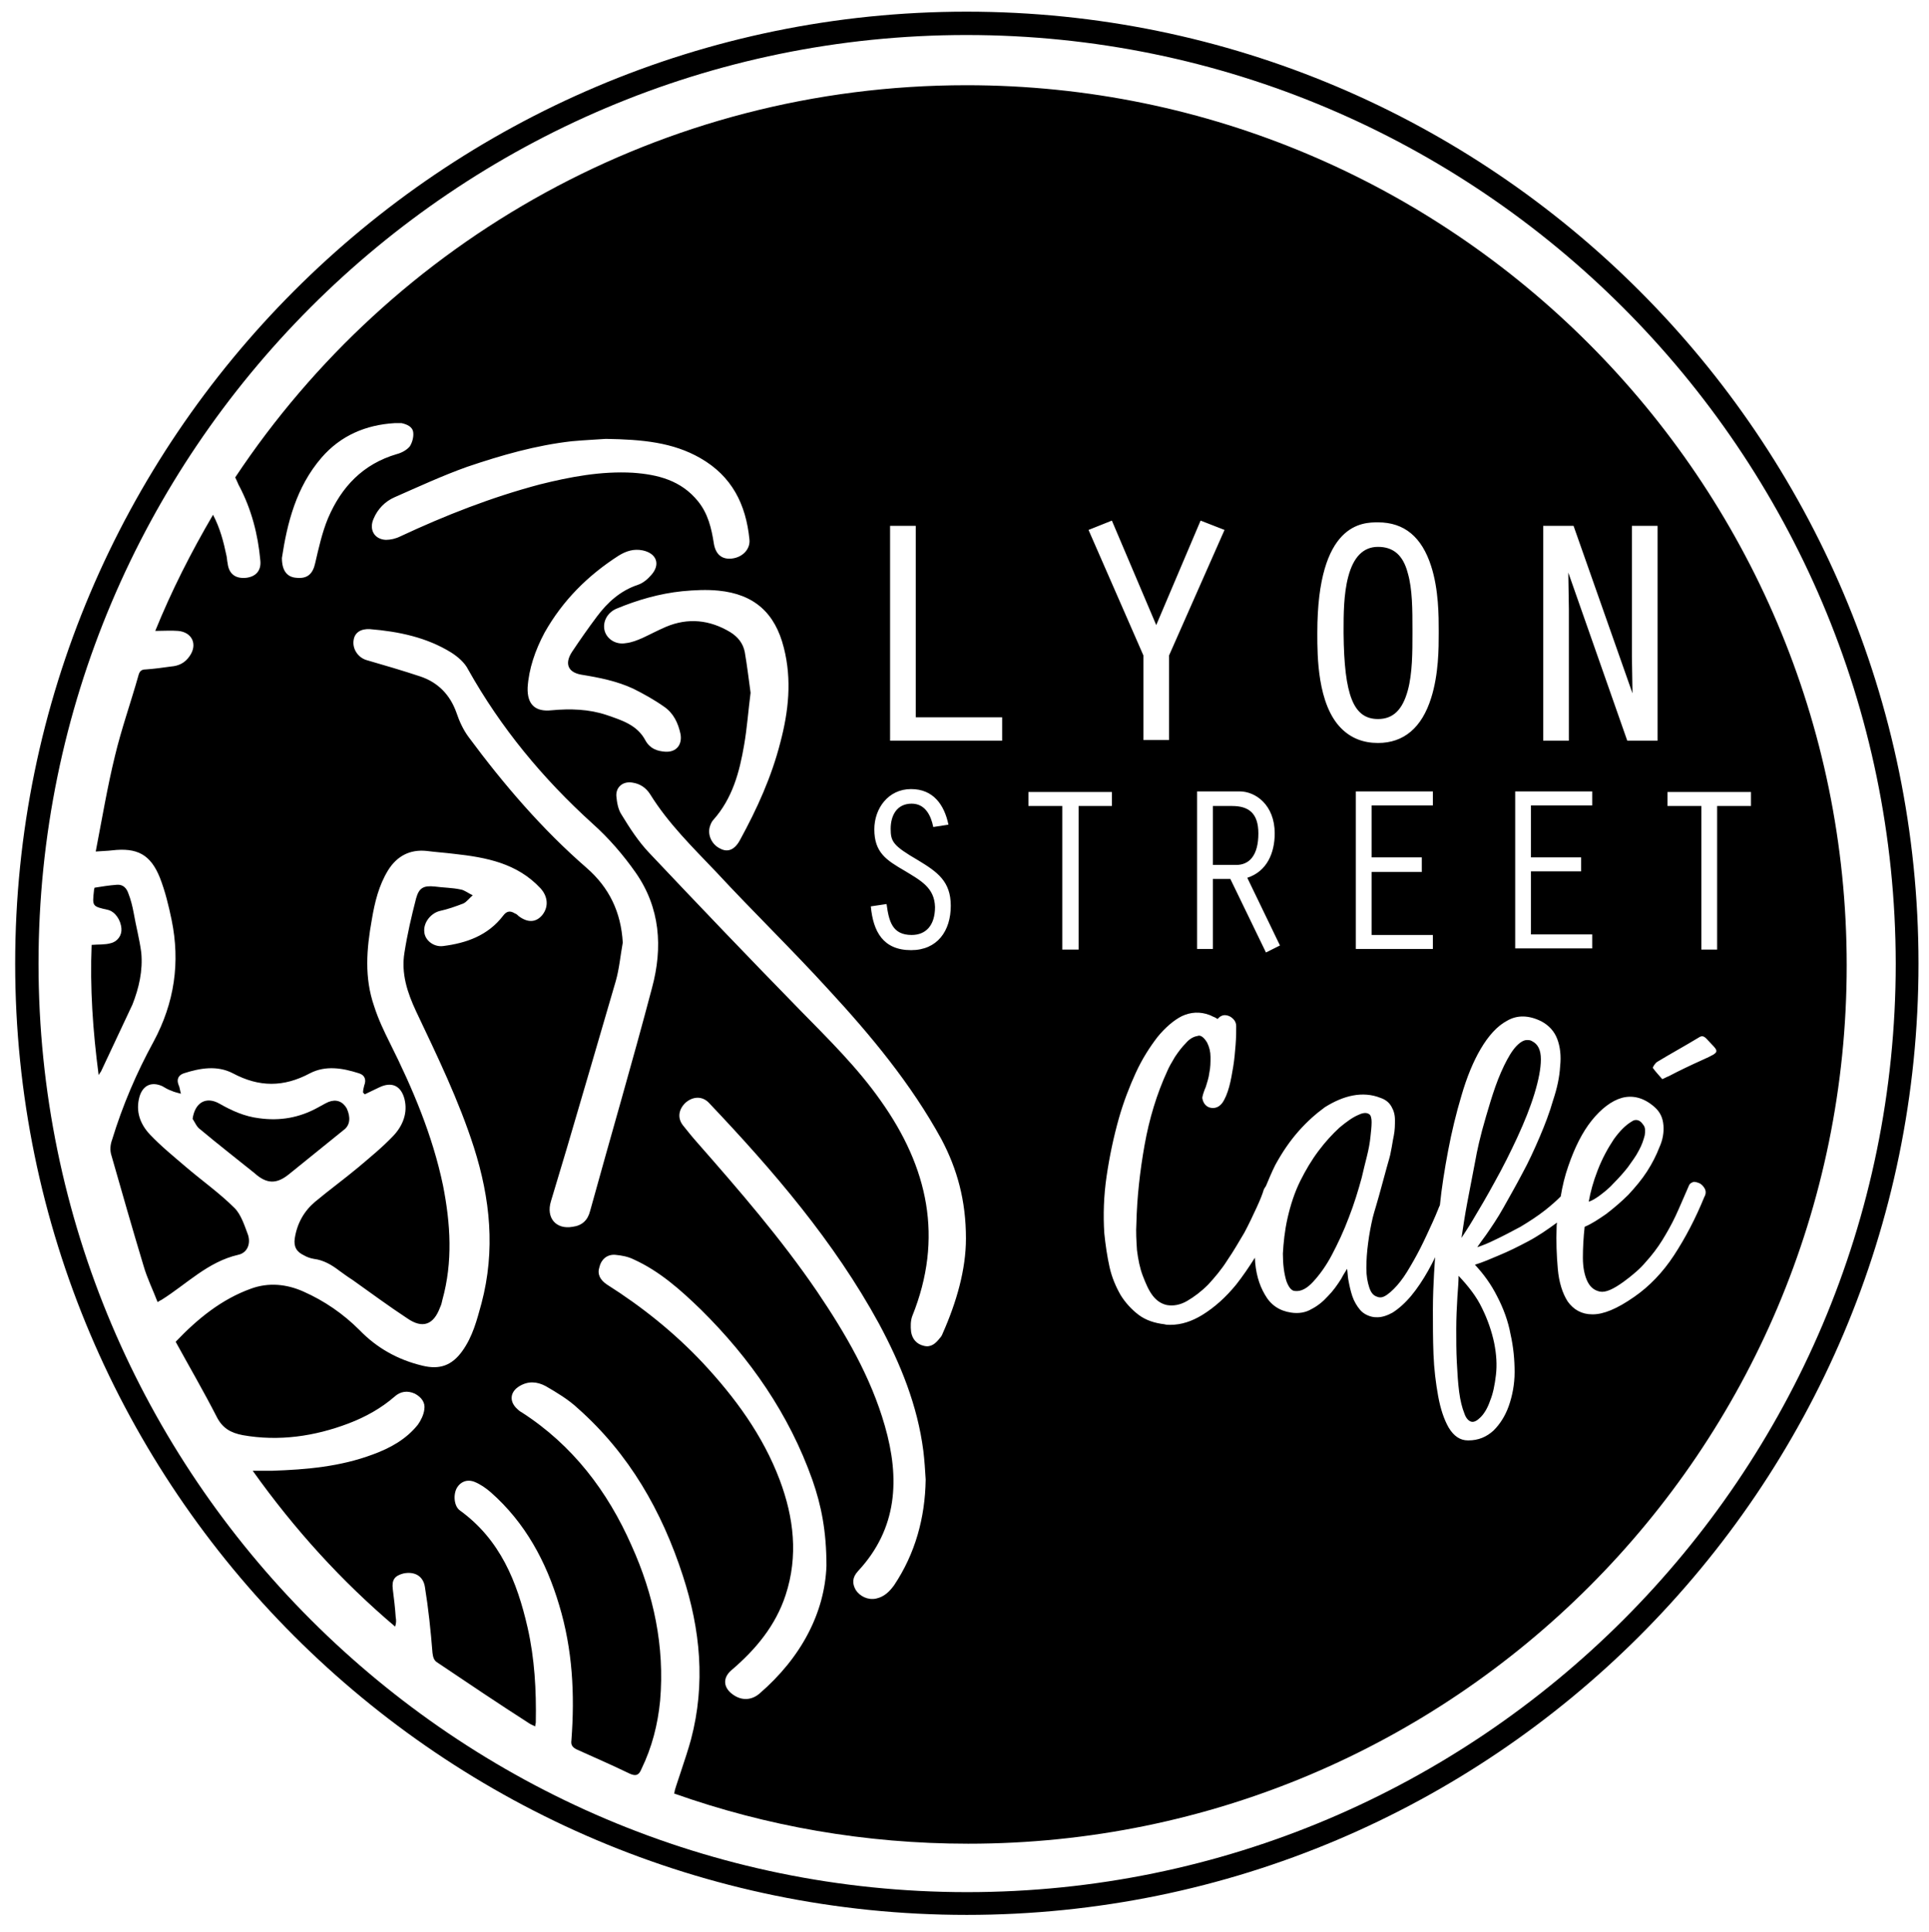<svg xmlns="http://www.w3.org/2000/svg" viewBox="0 0 330.5 331"><path d="M165.6 328.1c-89.9 0-163-73.1-163-163S75.7 2 165.6 2s163.1 73.1 163.1 163.1-73.2 163-163.1 163zm0-322.1C77.9 6 6.6 77.4 6.6 165.1c0 87.7 71.4 159.1 159.1 159.1 87.7 0 159.1-71.4 159.1-159.1C324.7 77.4 253.3 6 165.6 6z"/><path d="M215.6 142.8c0-3.5-1.7-4.7-4.5-4.7h-3.3v10.1h4c2.3 0 3.8-1.7 3.8-5.4zM236.1 123.2c2.6 0 4.2-1.6 5.1-4.9.8-2.9.8-6.7.8-9.7v-.7c0-3.3 0-7-.8-9.7-.8-3.1-2.5-4.5-5.1-4.5-2.5 0-4.2 1.7-5.1 5.1-.8 3-.8 6.6-.8 9.3v.4c.1 10.7 1.7 14.7 5.9 14.7z"/><path d="M165.6 14.6c-52.3 0-98.4 26.7-125.3 67.2.4.8.6 1.4.7 1.5 2.1 4 3.2 8.3 3.6 12.7.2 1.8-.8 2.8-2.4 3-1.9.2-3-.7-3.2-2.5-.1-.4-.1-.9-.2-1.3-.5-2.4-1.1-4.7-2.3-7-3.8 6.5-7.1 13-9.9 19.9 1.4 0 2.7-.1 3.9 0 2.4.2 3.4 2.3 2 4.3-.8 1.2-1.9 1.7-3.2 1.8-1.4.2-2.9.4-4.3.5-.8 0-1.1.3-1.3 1.1-1.3 4.6-2.9 9.1-4 13.7-1.3 5.3-2.2 10.7-3.3 16.4 1.2-.1 2-.1 2.8-.2 4.3-.5 6.6.7 8.2 4.7.9 2.3 1.5 4.8 2 7.2 1.5 7.3.5 14.2-3.1 20.9-2.9 5.3-5.3 10.9-7.1 16.8-.3.8-.4 1.8-.1 2.7 1.8 6.3 3.6 12.6 5.5 18.9.6 2.1 1.6 4.1 2.4 6.2.3-.2.5-.3.7-.4 4.3-2.7 7.9-6.5 13.1-7.7 1.5-.3 2.2-1.8 1.7-3.4-.6-1.6-1.2-3.5-2.3-4.6-2.6-2.6-5.6-4.7-8.4-7.1-2.1-1.8-4.2-3.5-6.1-5.5-1.7-1.8-2.5-4-1.8-6.5.6-2 2.1-2.6 3.9-1.8.5.3 1 .6 1.6.8.4.2.9.3 1.6.5-.2-.7-.2-1.1-.4-1.5-.4-1 0-1.7.9-2 2.8-.9 5.7-1.4 8.4 0 4.5 2.4 8.7 2.4 13.2 0 2.7-1.4 5.6-.9 8.4 0 1 .3 1.3 1.1.9 2.1-.1.4-.2.8-.2 1.2l.3.3c.8-.4 1.7-.8 2.5-1.2 2.1-1 3.7-.3 4.3 2 .6 2.4-.3 4.6-1.9 6.3-1.9 2-4 3.7-6 5.4-2.4 2-5 3.9-7.4 5.9-1.9 1.6-3.1 3.7-3.5 6.3-.2 1.4.3 2.3 1.6 2.9.5.3 1.1.5 1.7.6 1.6.2 3 1 4.3 2 .7.5 1.5 1.1 2.3 1.6 3.1 2.2 6.2 4.5 9.4 6.6 2.6 1.8 4.5 1.1 5.6-1.9.2-.4.3-.8.4-1.3 1.8-6.5 1.4-13 .1-19.6-1.8-8.6-5.2-16.6-9.1-24.4-1-2-2-4.1-2.7-6.3-1.7-4.9-1.3-9.8-.4-14.8.5-3 1.2-5.9 2.8-8.5 1.5-2.4 3.7-3.6 6.6-3.3 1.5.2 3.1.3 4.7.5 5.5.6 10.8 1.6 14.8 5.9 1.2 1.3 1.5 3.1.3 4.6-1.1 1.3-2.5 1.3-4 .2-.2-.2-.4-.4-.7-.5-.8-.5-1.4-.4-2 .4-2.6 3.4-6.3 4.7-10.3 5.2-1.6.2-3.1-1-3.2-2.4-.2-1.6 1.1-3.2 2.6-3.6 1.4-.3 2.8-.8 4.1-1.3.6-.3 1.1-1 1.6-1.4-.7-.3-1.4-.9-2.1-1-1.4-.3-2.9-.3-4.4-.5-1.9-.2-2.7.2-3.2 2-.8 3.1-1.5 6.1-2 9.3-.6 3.6.5 6.9 2 10.1 3.6 7.6 7.3 15.2 9.9 23.3 2.8 8.8 3.7 17.6 1.3 26.7-.8 2.9-1.5 5.7-3.3 8.2-1.8 2.5-3.9 3.2-6.8 2.5-4.2-1-7.8-3-10.8-6.1-2.8-2.8-6-5-9.6-6.6-2.9-1.3-6-1.6-9-.5-5 1.8-9.1 5.1-12.9 9.1 2.3 4.2 4.8 8.5 7 12.8 1 2 2.4 2.8 4.5 3.2 6.2 1.1 12.3.2 18.1-2 2.9-1.1 5.6-2.6 7.9-4.6 1-.9 2.2-1.1 3.5-.5 1.1.6 1.8 1.5 1.6 2.7-.1.9-.6 1.9-1.1 2.6-2 2.5-4.7 4-7.7 5.1-5.6 2.1-11.4 2.6-17.3 2.8h-3.3c7.2 10.1 15.2 18.9 24.4 26.7.2-.6.2-1.1.1-1.6-.1-1.6-.3-3.2-.5-4.8-.2-1.6.3-2.3 1.8-2.7 1.9-.4 3.4.4 3.7 2.3.6 3.7 1 7.5 1.3 11.3.1.7.2 1.3.9 1.7 5.2 3.5 10.4 7 15.7 10.4.3.2.6.3 1 .5 0-.3.1-.5.1-.7.1-5.5-.2-10.9-1.4-16.2-1.8-7.9-4.7-15.1-11.6-20.1-1-.7-1.2-2.7-.5-3.9.6-1 1.7-1.5 3-1 1 .4 2 1.1 2.8 1.8 5.9 5.2 9.5 11.9 11.7 19.3 2.3 7.6 2.7 15.3 2.1 23.2-.1.7.1 1.1.8 1.5 3.1 1.4 6.1 2.7 9.2 4.2 1.1.5 1.6.2 2-.8 1.8-3.7 2.8-7.6 3.2-11.7.8-9.3-1.1-18.2-4.9-26.6-4.1-9.3-10.1-17.2-18.8-22.8-.4-.2-.7-.5-1-.8-1.2-1.3-.9-2.8.6-3.7 1.5-.9 3-.8 4.5 0 1.9 1.1 3.9 2.3 5.5 3.8 8.8 7.8 14.4 17.6 18 28.7 3 9.2 3.9 18.5 1.4 28-.8 3-2.9 8.8-2.8 8.9l-.1.4c15.8 5.6 32.7 8.6 50.4 8.6 83.1 0 150.5-67.4 150.5-150.5S248.7 14.6 165.6 14.6zm98.8 75.5h5.2l10.1 28.7-.1-6.2V90.1h4.4v36.8h-5.2l-10.1-28.8.1 6.3v22.5h-4.4V90.1zm-4.8 45.5h13.2v2.4h-10.5v8.9h8.6v2.4h-8.6v10.8h10.5v2.4h-13.2v-26.9zm-33.9-27.2c0-18.9 7.8-18.9 10.4-18.9 4.5 0 7.5 2.5 9.1 7.5 1.3 4 1.3 8.6 1.3 11.1v.4c0 2.5 0 7-1.3 11.1-1.6 5.1-4.7 7.7-9.1 7.7-2.5 0-4.6-.8-6.3-2.5-4.1-4.1-4.1-12.5-4.1-16.1v-.3zm17.9 38.6v2.4H235v10.8h10.5v2.4h-13.2v-27h13.2v2.4H235v8.9h8.6zm-25.2-4.2c0 3.3-1.3 6.5-4.7 7.6l5.6 11.6-2.4 1.2-6.1-12.6h-3v12h-2.7v-27h7.3c2.7 0 6 2.3 6 7.2zm-27.9-53.6l7.6 17.9 7.6-17.9 4.1 1.6-9.5 21.5v14.5h-4.4v-14.5l-9.4-21.5 4-1.6zm-35.5 60c-3.1-1.8-5.2-3.1-5.2-7.1 0-3.6 2.4-6.9 6.3-6.9 3.8 0 5.7 2.7 6.4 6.1l-2.6.4c-.4-2-1.4-4-3.7-4-2.6 0-3.6 2.1-3.6 4.3 0 2.2.4 2.9 4.7 5.4 3.3 2 5.6 3.6 5.6 7.8 0 4.3-2.3 7.6-6.8 7.6-4.8 0-6.5-3.2-6.9-7.5l2.7-.4c.4 3 1 5.3 4.3 5.3 2.4 0 4-1.6 4-4.8-.1-3.3-2.4-4.5-5.2-6.2zM134.3 111c1.4 5.5.8 10.9-.6 16.2-1.5 5.9-4 11.4-6.9 16.7-.9 1.7-2.1 2.2-3.4 1.5-1.5-.7-2.3-2.5-1.7-4 .1-.3.3-.7.5-.9 3.3-3.7 4.5-8.2 5.3-12.9.5-2.9.7-5.8 1.1-8.9-.3-2.2-.6-4.7-1-7-.3-1.5-1.2-2.6-2.5-3.4-3.5-2.1-7.2-2.5-11-.9-1.4.6-2.7 1.3-4 1.9-.9.4-1.9.8-2.9.9-1.7.3-3.2-.7-3.6-2.1-.4-1.5.4-3.1 2-3.8 3.6-1.5 7.4-2.6 11.3-3 2.1-.2 4.2-.3 6.2-.1 6.1.6 9.7 3.8 11.2 9.8zm-34.7 4.6c3.1.5 6.1 1.1 8.9 2.4 1.8.9 3.6 1.9 5.3 3.1 1.6 1.1 2.4 2.8 2.8 4.7.3 1.8-.7 3.1-2.6 3-1.4-.1-2.6-.5-3.4-1.9-1.4-2.7-4.1-3.5-6.7-4.4-3-1-6.2-1.1-9.4-.8-2.8.3-4.2-1-4.1-3.9.2-3.2 1.3-6.4 2.9-9.4 3.1-5.5 7.4-9.8 12.7-13.2 1.3-.8 2.6-1.2 4.1-.9 2.4.5 3.1 2.4 1.5 4.2-.6.7-1.4 1.4-2.3 1.7-3 1-5.2 3-7 5.4-1.5 2-2.9 4-4.3 6.1-1.3 2-.7 3.5 1.6 3.9zm-1.6-40c2.2-.2 4.5-.3 5.8-.4 6.3.1 11.5.6 16.2 3.3 5.4 3.1 7.8 7.9 8.4 13.9.2 1.7-1.2 3.1-3 3.3-1.7.2-2.8-.7-3.1-2.6-.4-2.6-1-5.1-2.7-7.2-2.9-3.6-6.9-4.6-11.2-4.9-5.4-.3-10.7.7-15.9 2-8.3 2.2-16.2 5.3-23.9 8.9-.8.4-1.7.6-2.5.6-2-.1-2.9-1.8-2.1-3.6.7-1.7 2-3 3.6-3.7 4.1-1.8 8.2-3.7 12.4-5.2 5.9-2 11.8-3.7 18-4.4zM56.2 88.8c-1 2.4-1.6 5.1-2.2 7.7-.4 1.8-1.3 2.7-3.2 2.5-1.6-.1-2.5-1.2-2.5-3.4.9-5.9 2.4-12.1 6.8-17.2 3.3-3.8 7.6-5.6 12.5-5.9h1.2c.9.2 1.9.6 2 1.6.1.8-.2 1.8-.6 2.4-.5.6-1.4 1.1-2.2 1.3-5.8 1.7-9.5 5.6-11.8 11zm44.9 118.7c-.4 1.6-1.4 2.5-3 2.7-2.8.5-4.6-1.5-3.7-4.4l2.7-9c2.8-9.5 5.6-19.1 8.4-28.7.6-2.1.8-4.4 1.2-6.6-.3-5.2-2.3-9.4-6.2-12.8-7.6-6.6-14.2-14.3-20.2-22.4-.9-1.2-1.6-2.7-2.1-4.2-1.1-3.1-3.2-5.2-6.2-6.2s-6.1-1.9-9.2-2.8c-1.4-.4-2.5-1.9-2.2-3.5.2-1.2 1.2-1.9 2.8-1.8 4.9.4 9.7 1.4 13.9 4 1.1.7 2.3 1.7 2.9 2.9 5.6 10 12.8 18.7 21.3 26.4 2.8 2.5 5.3 5.4 7.4 8.4 4.2 6 4.7 12.8 2.8 19.8-3.4 12.9-7.1 25.5-10.6 38.2zm29 82.7c-1.3 1.1-2.9 1.2-4.3.3-1.9-1.2-2.1-3-.4-4.4 4.1-3.5 7.5-7.6 9.2-12.8 2.2-6.7 1.4-13.3-1-19.7-2.9-7.7-7.7-14.2-13.2-20.1-4.9-5.2-10.4-9.6-16.4-13.4-1.2-.8-1.7-1.8-1.3-3 .3-1.3 1.3-2.2 2.7-2.1 1.1.1 2.2.3 3.2.8 4.4 2 8 5.2 11.5 8.6 8.4 8.3 15.1 17.9 19.1 29.2 1.5 4.3 2.4 8.7 2.4 14.7-.3 8-4.3 15.7-11.5 21.9zm23.1-18.6c-.8 1.1-1.7 2-3.1 2.3-1.4.3-2.8-.4-3.5-1.5-.6-1.1-.6-2.1.4-3.2 6.8-7.3 7.2-15.9 4.6-24.9-2.4-8.4-6.8-15.9-11.6-23-6.2-9.1-13.4-17.4-20.6-25.6-.8-.9-1.6-1.9-2.4-2.9-1-1.3-.7-2.8.5-3.9 1.3-1.1 2.9-1.1 4 .1 11 11.6 21.4 23.7 29.1 37.8 3.7 6.9 6.6 14 7.6 21.8.2 1.6.3 3.3.4 4.9-.1 6.6-1.8 12.7-5.4 18.1zm8.3-43.1c-.1.3-.3.6-.5.8-.7.9-1.5 1.6-2.7 1.3-1.3-.3-2-1.2-2.2-2.4-.1-.9-.1-1.9.2-2.7 5.4-13.4 2.7-25.5-5.4-36.9-4-5.7-9-10.6-13.9-15.6-8.7-8.9-17.3-17.9-25.8-26.9-1.8-1.9-3.3-4.2-4.7-6.5-.6-.9-.8-2.1-.9-3.2-.1-1.6 1.2-2.6 2.8-2.3 1.3.2 2.3.9 3 2 3.1 5 7.3 9.1 11.3 13.3 6.3 6.8 13 13.3 19.2 20.1 7.3 7.9 14.2 16.2 19.4 25.7 2.7 5.1 4.2 10.5 4.2 17 0 5.3-1.6 10.9-4 16.3zm10.2-101.6h-19.2V90.1h4.4v32.8h14.8v4zm13 35.8H182v-24.6h-5.8v-2.4h14.3v2.4h-5.7v24.6zM292 205.1c-1.5 3.7-3.3 7.1-5.2 10-1.9 2.9-4.2 5.3-6.8 7.1-3 2.1-5.3 3-7.1 3h-.1c-1.8 0-3.2-.8-4.2-2.2-.9-1.4-1.5-3.3-1.7-5.6-.2-2.3-.3-4.7-.2-7.2 0-.2 0-.5.1-.7-.1 0-.1.1-.2.1-1.5 1.1-3.1 2.2-4.8 3.1-1.7.9-3.3 1.7-5 2.4-1.4.6-2.8 1.2-4.1 1.6 1.5 1.6 2.8 3.4 3.8 5.4 1.1 2.1 1.9 4.3 2.3 6.5.5 2.2.7 4.4.7 6.5 0 2.1-.4 4.1-1 5.8-.6 1.7-1.5 3.1-2.6 4.2-1.2 1.1-2.6 1.7-4.3 1.7h-.1c-1.3 0-2.4-.7-3.3-2.2-.8-1.4-1.4-3.2-1.8-5.4-.4-2.2-.7-4.6-.8-7.2-.1-2.6-.1-5.1-.1-7.5 0-2.4.1-4.5.2-6.3.1-1.2.1-2.1.2-2.8-.4.8-.8 1.6-1.2 2.3-.9 1.6-1.9 3.1-2.9 4.3-1 1.2-2.1 2.2-3.2 2.9-.9.5-1.8.8-2.6.8-.3 0-.6 0-1-.1-.8-.2-1.5-.6-2-1.2s-1-1.4-1.3-2.3c-.3-.9-.5-1.8-.7-2.9-.1-.6-.1-1.2-.2-1.8-.3.5-.7 1.1-1 1.7-.7 1.1-1.4 2.1-2.3 3-.8.9-1.8 1.7-2.8 2.2-1 .6-2.2.8-3.5.6-2-.3-3.5-1.3-4.5-3.1-1-1.7-1.6-3.8-1.7-6.3-1 1.6-2.1 3.2-3.2 4.6-1.8 2.2-3.7 3.9-5.8 5.2-1.8 1.1-3.6 1.7-5.5 1.7-.3 0-.7 0-1-.1-1.7-.2-3.2-.7-4.4-1.6-1.2-.9-2.3-2.1-3.1-3.4-.8-1.4-1.5-3-1.9-4.8-.4-1.8-.7-3.8-.9-5.8-.2-3.1-.1-6.4.4-9.8.5-3.4 1.2-6.7 2.1-9.9.8-2.8 1.8-5.4 2.9-7.8 1.1-2.4 2.4-4.4 3.7-6.1 1.3-1.6 2.8-2.9 4.2-3.6 1.5-.7 3.1-.8 4.7-.2.3.1.6.3.9.4.2.1.4.2.5.3.2-.2.4-.4.6-.5.4-.2.7-.2 1.1-.1.4.1.7.3 1 .6.3.3.5.7.5 1.2 0 .9 0 1.9-.1 3.2-.1 1.2-.2 2.5-.4 3.7-.2 1.2-.4 2.4-.7 3.5-.3 1.1-.7 2.1-1.2 2.8-.7.9-1.5.9-2 .8-.5-.1-1.2-.5-1.4-1.6v-.2c.1-.5.3-1.1.6-1.8.2-.7.5-1.5.6-2.4.2-.9.2-1.8.2-2.7 0-.9-.2-1.7-.6-2.5-.8-1.3-1.4-1.2-1.6-1.1-.7.1-1.4.5-2 1.2-.7.7-1.3 1.5-1.9 2.4-.6 1-1 1.7-1.3 2.4-1.8 3.9-3.1 8.2-3.9 12.7-.8 4.5-1.3 9-1.4 13.4-.1 1.5 0 3 .1 4.6.2 1.6.5 3.1 1 4.4.5 1.3 1 2.5 1.7 3.4.7.9 1.5 1.4 2.4 1.6 1.1.2 2.3 0 3.5-.7 1.2-.7 2.4-1.6 3.6-2.8 1.1-1.2 2.3-2.6 3.3-4.2 1.1-1.6 2-3.2 2.9-4.7.8-1.5 1.5-3 2.1-4.3.6-1.3 1-2.3 1.2-3 .1-.3.3-.5.4-.7.5-1.2 1-2.4 1.6-3.6 1.2-2.2 2.5-4.1 4-5.8 1.5-1.7 3-3 4.5-4.1 1.6-1 3.2-1.7 4.8-2 1.6-.3 3.2-.2 4.7.4.9.3 1.5.8 1.9 1.5.4.7.6 1.4.6 2.3 0 .8 0 1.7-.2 2.7-.2.9-.3 1.8-.5 2.7-.1.7-.4 1.6-.7 2.7l-.9 3.3c-.3 1.1-.6 2.2-.9 3.2-.3 1-.5 1.7-.6 2.1-.3 1.3-.6 2.8-.8 4.4-.2 1.5-.3 2.9-.3 4.3 0 1.3.2 2.4.5 3.3.3.9.7 1.4 1.4 1.6.5.2 1 .1 1.7-.4s1.5-1.3 2.2-2.2c.8-1 1.5-2.2 2.3-3.6.8-1.4 1.5-2.8 2.2-4.3.7-1.5 1.4-3 2-4.5.1-.3.2-.5.3-.7.3-3 .8-6.1 1.4-9.3.6-3.2 1.4-6.5 2.3-9.5.9-3.1 2-5.8 3.3-8 1.3-2.2 2.8-3.9 4.5-4.8 1.7-1 3.7-1 5.9.1 1.3.7 2.2 1.7 2.7 3s.7 2.9.5 4.7c-.1 1.8-.5 3.7-1.2 5.8-.6 2.1-1.4 4.2-2.3 6.3-.9 2.1-1.9 4.3-3 6.3-1.1 2.1-2.2 4-3.2 5.8-1 1.8-2.1 3.4-3 4.7-.6.8-1.1 1.5-1.5 2.1.9-.3 1.9-.7 2.9-1.2 1.5-.7 3-1.5 4.5-2.3 1.5-.9 2.9-1.8 4.3-2.9 1-.8 1.8-1.5 2.6-2.3.3-1.8.7-3.5 1.3-5.2 1.1-3.2 2.4-5.8 4-7.8s3.4-3.4 5.2-3.9c1.9-.5 3.8 0 5.6 1.6.9.8 1.4 1.8 1.5 3.1.1 1.2-.1 2.5-.7 3.8-.5 1.3-1.2 2.7-2.1 4.1-.9 1.4-2 2.7-3.2 4-1.2 1.2-2.5 2.3-3.8 3.3-1.3.9-2.5 1.7-3.7 2.2-.2 1.8-.3 3.6-.3 5.3 0 1.7.3 3.1.8 4.1.5 1 1.2 1.5 2.1 1.7 1 .2 2.3-.4 4.1-1.7 1.5-1.1 2.8-2.2 3.8-3.4 1-1.1 2-2.4 2.8-3.7.8-1.3 1.6-2.7 2.3-4.2.7-1.5 1.4-3.2 2.2-5 .2-.6.6-.7.9-.8.3 0 .7.1 1.1.3.3.2.6.5.8.9.2.4.2.9-.1 1.4zm-.3-23.5c-2 .9-3.9 1.8-5.8 2.8-.3.1-.6.3-1.1.5-.5-.6-1.1-1.2-1.6-1.9-.1-.1.4-.9.8-1.1 2.3-1.4 4.7-2.7 7-4.1.6-.4.9-.3 1.4.2 2.1 2.3 2.6 2.1-.7 3.6zm2.5-43.5v24.6h-2.7v-24.6h-5.8v-2.4H300v2.4h-5.8z"/><path d="M249.7 222.2c-.1 1.7-.2 3.6-.2 5.5s0 3.8.1 5.7c.1 1.9.2 3.6.4 5.1.2 1.5.5 2.7.9 3.7.3.9.8 1.3 1.2 1.4.5.1 1-.2 1.6-.8.6-.6 1.2-1.6 1.6-2.8.5-1.2.8-2.7 1-4.4.2-1.7.1-3.5-.3-5.5-.4-1.9-1.1-4-2.1-6-.9-1.9-2.3-3.7-4-5.5 0 1-.1 2.2-.2 3.6zM24.2 163.2c-.3-2.3-.9-4.5-1.3-6.8-.2-1.1-.5-2.3-.9-3.3-.3-.9-.9-1.6-2-1.5-1.3.1-2.6.3-3.8.5-.1.3-.1.4-.1.5-.3 2.7-.3 2.7 2.4 3.3 1.2.3 2.2 1.7 2.3 3.2.1 1.1-.6 2.2-1.8 2.5-1 .3-2.2.2-3.3.3-.3 7.3.2 14.7 1.2 22.3.2-.3.3-.5.4-.6 1.8-3.8 3.6-7.7 5.4-11.5 1.1-2.8 1.8-5.8 1.5-8.9zM276.5 202.7c.8-.8 1.7-1.8 2.4-2.7.7-1 1.4-1.9 1.9-2.9.5-.9.8-1.8 1-2.6.1-.7.1-1.3-.2-1.7-.4-.6-.8-.9-1.3-.9-.3 0-.5.1-.8.3-1 .6-2 1.6-3 3-1 1.5-2 3.3-2.8 5.4-.7 1.8-1.2 3.6-1.5 5.3.6-.2 1.1-.5 1.8-1 .8-.6 1.7-1.3 2.5-2.2zM235 192.3c0-.9-.2-1.2-.3-1.3-.2-.2-.5-.3-.8-.3-.3 0-.7.1-1.1.3-1 .4-2.1 1.2-3.3 2.2-1.2 1.1-2.4 2.4-3.6 4-1.2 1.6-2.2 3.3-3.1 5.1-1 2-1.7 4.2-2.2 6.4-.5 2.2-.7 4.3-.8 6.1 0 1.8.2 3.4.6 4.7.4 1.1.9 1.7 1.5 1.7 1 .1 2-.4 3.1-1.6 1.1-1.2 2.2-2.7 3.2-4.6 1-1.9 2-4 2.9-6.4.9-2.3 1.6-4.6 2.2-6.8.3-1.3.6-2.5.9-3.7.3-1.2.5-2.3.6-3.3.1-.9.2-1.8.2-2.5zM260 194.8c1.2-2.6 2.2-5.1 2.9-7.4.7-2.3 1.1-4.3 1.1-5.9 0-1.6-.5-2.6-1.5-3.1-.3-.2-.6-.2-.9-.2-.4 0-.8.2-1.2.5-.8.6-1.5 1.6-2.2 2.9-.7 1.3-1.4 2.9-2 4.6-.6 1.7-1.1 3.4-1.6 5.1-.5 1.7-.9 3.2-1.2 4.5-.3 1.3-.5 2.3-.6 2.9l-1.4 7.3c-.4 2.1-.7 4.1-1 6.1.5-.8 1.2-1.8 1.9-3 1.2-2 2.5-4.2 3.8-6.6 1.4-2.5 2.7-5.1 3.9-7.7zM49.5 201.2c3.1-2.5 6.3-5.1 9.4-7.6 1.1-.8 1.2-2.2.5-3.7-.7-1.2-1.8-1.6-3.1-1.1-.7.3-1.3.7-1.9 1-3.1 1.7-6.4 2.3-10 1.8-2.5-.3-4.7-1.3-6.8-2.5-2.3-1.3-4.2-.2-4.6 2.6.4.6.7 1.4 1.3 1.8 3.1 2.6 6.2 5 9.3 7.5 2.1 1.9 3.8 1.9 5.9.2z"/></svg>